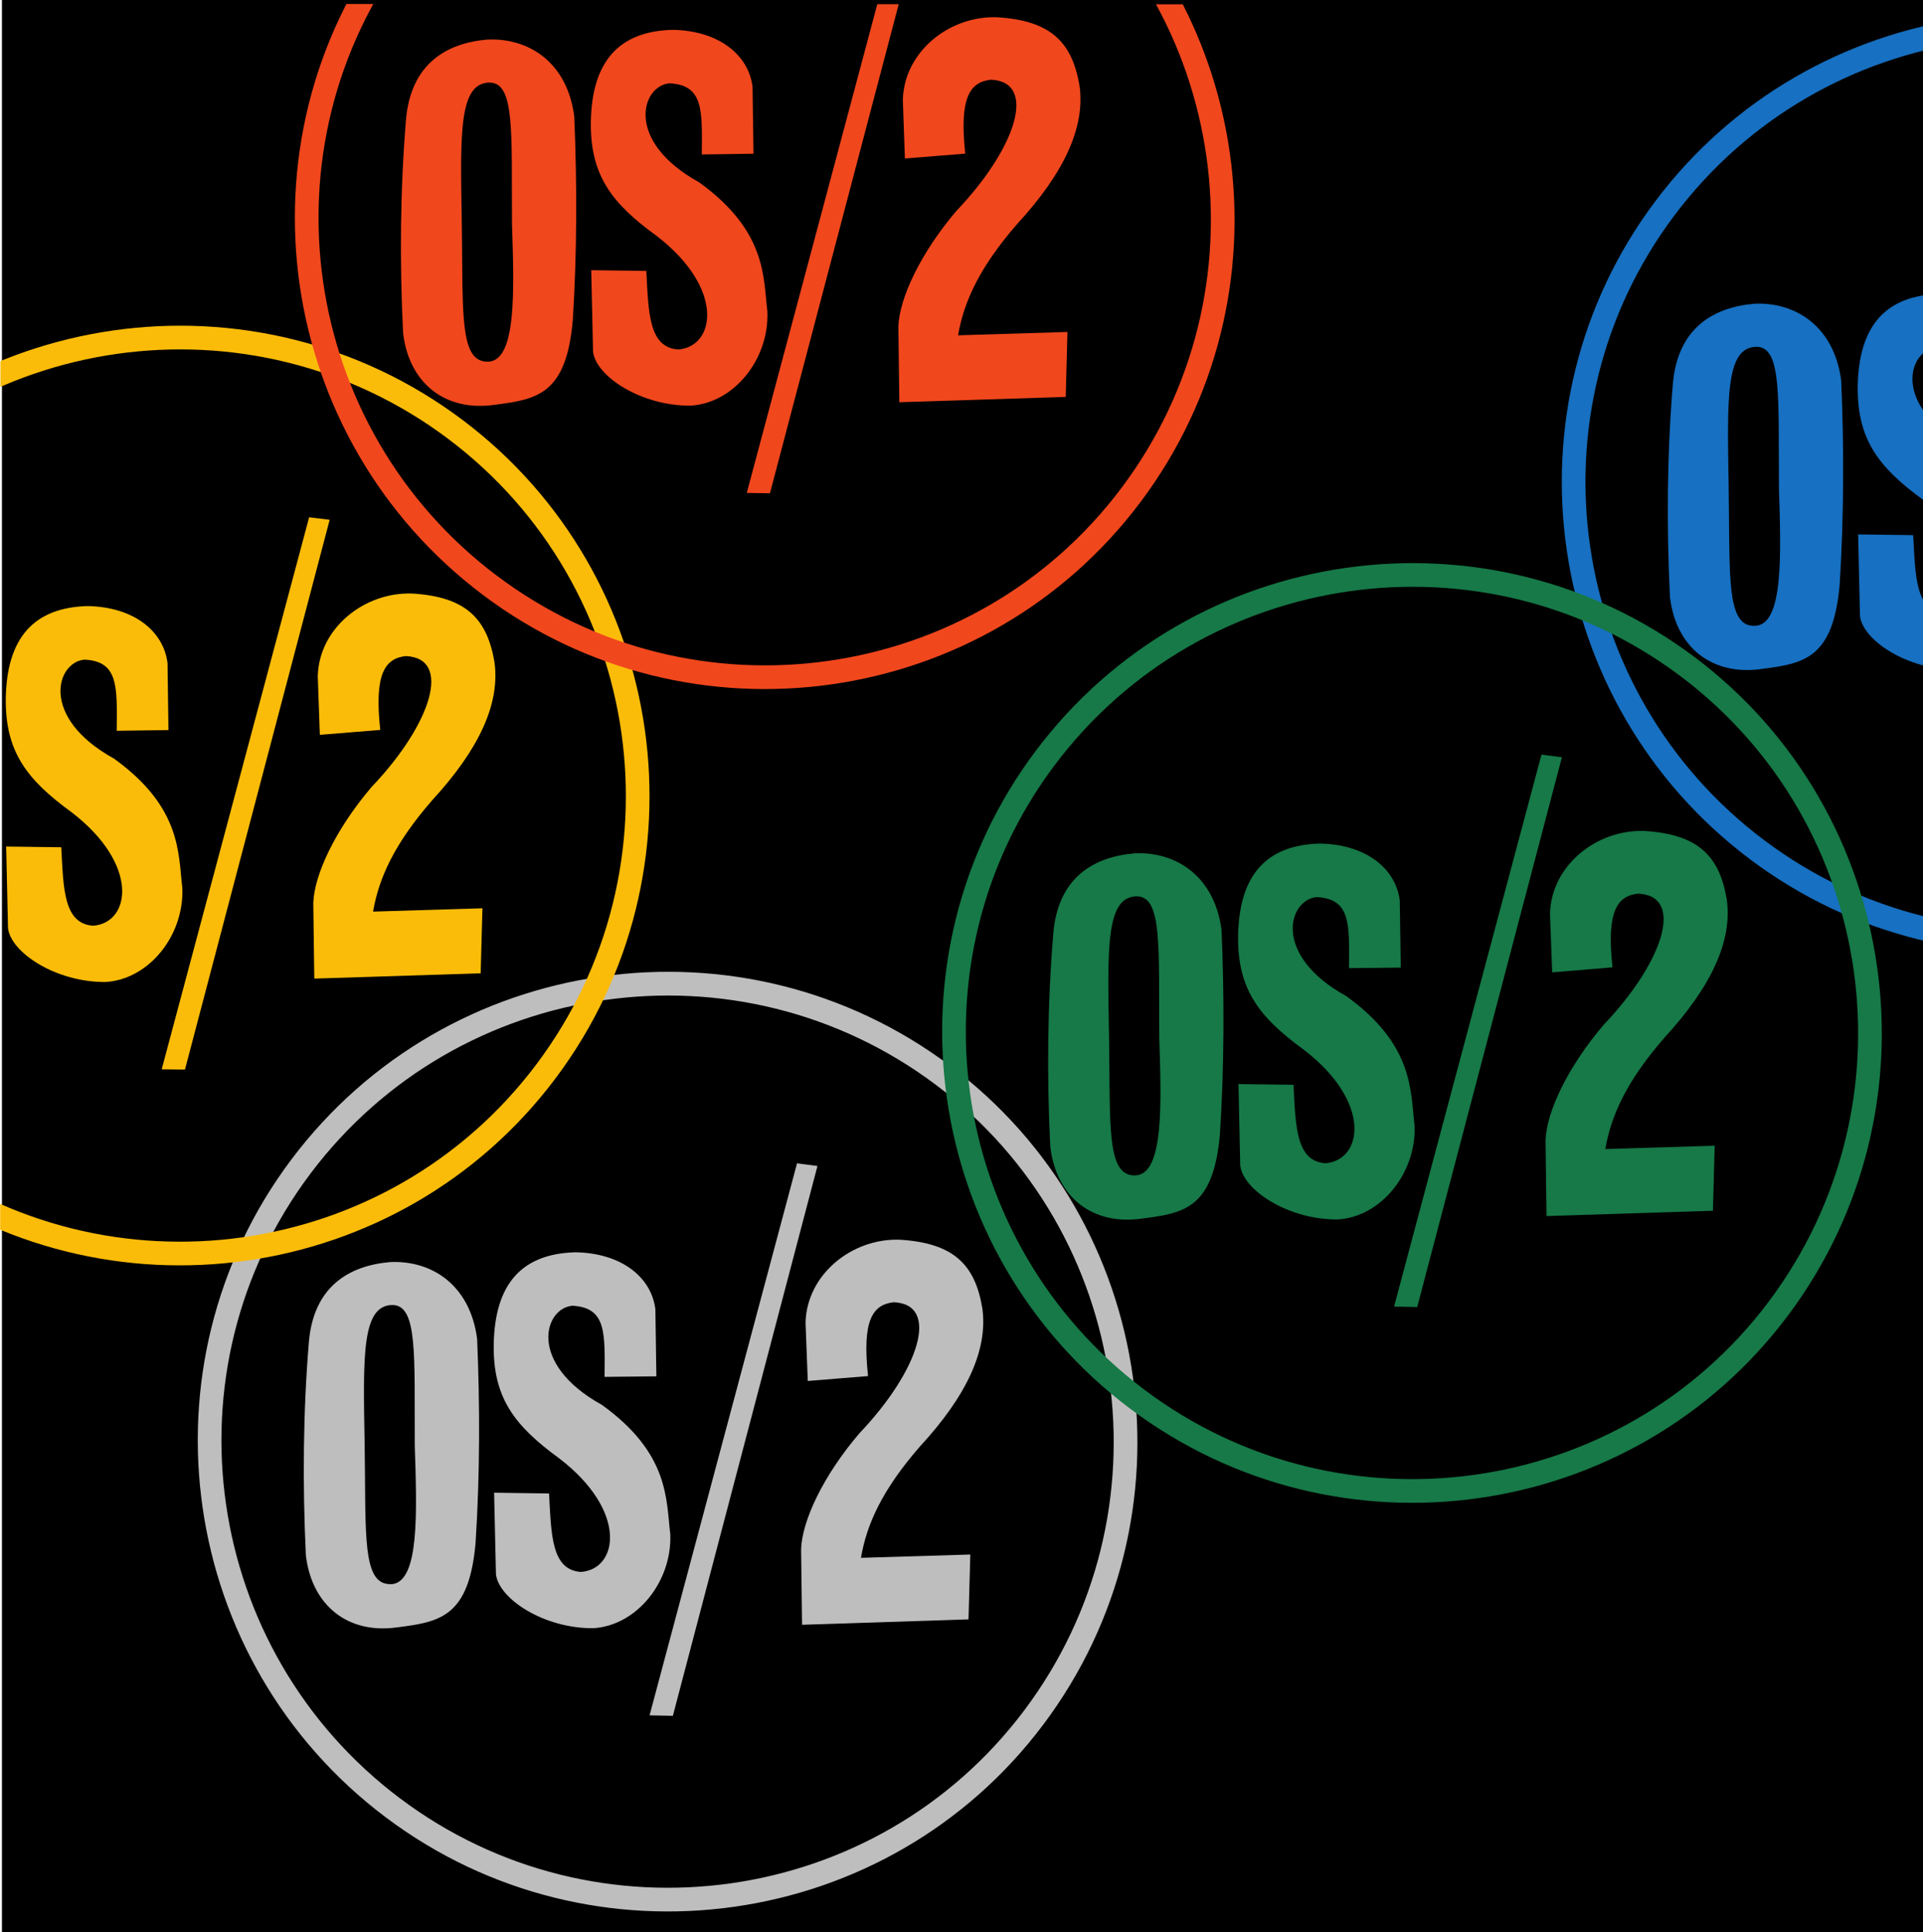 <?xml version="1.0" encoding="UTF-8" standalone="no"?>
<!-- Created with Inkscape (http://www.inkscape.org/) -->

<svg
   version="1.1"
   viewBox="0 0 250 251.147"
   width="222.535"
   height="223.556"
   id="svg2"
   xml:space="preserve"
   sodipodi:docname="os2.svg"
   inkscape:version="1.1.1 (3bf5ae0d25, 2021-09-20)"
   xmlns:inkscape="http://www.inkscape.org/namespaces/inkscape"
   xmlns:sodipodi="http://sodipodi.sourceforge.net/DTD/sodipodi-0.dtd"
   xmlns="http://www.w3.org/2000/svg"
   xmlns:svg="http://www.w3.org/2000/svg"><sodipodi:namedview
     id="namedview40"
     pagecolor="#ffffff"
     bordercolor="#666666"
     borderopacity="1.0"
     inkscape:pageshadow="2"
     inkscape:pageopacity="0.0"
     inkscape:pagecheckerboard="0"
     showgrid="false"
     fit-margin-top="0"
     fit-margin-left="0"
     fit-margin-right="0"
     fit-margin-bottom="0"
     inkscape:zoom="1.8617495"
     inkscape:cx="182.35536"
     inkscape:cy="160.33306"
     inkscape:window-width="1920"
     inkscape:window-height="1017"
     inkscape:window-x="1672"
     inkscape:window-y="-8"
     inkscape:window-maximized="1"
     inkscape:current-layer="svg2" /><defs
     id="defs6"><clipPath
       id="clipPath3419"><rect
         width="91.449"
         height="91.869"
         x="286.932"
         y="-479.576"
         transform="scale(1,-1)"
         id="rect3421"
         style="fill:#800080;fill-opacity:1;fill-rule:nonzero;stroke:none" /></clipPath></defs><g
     transform="matrix(0.985,0.77,0.77,-0.985,-634.124,308.863)"
     id="g12"><g
       transform="translate(1.35,1.271)"
       id="g2960"><rect
         width="200"
         height="200.917"
         x="505.452"
         y="-246.92"
         transform="matrix(0.788,0.616,0.616,-0.788,0,0)"
         id="rect3224-4"
         style="fill:#000000;fill-opacity:1;fill-rule:nonzero;stroke:none" /><g
         transform="matrix(1.723,1.346,-1.346,1.723,397.516,-707.074)"
         clip-path="url(#clipPath3419)"
         id="g3319"><g
           id="g3276"><path
             d="m 367.742,448.661 c -0.758,0.597 -1.263,1.534 -1.406,2.735 -0.17,3.43 -0.138,6.857 0.14,10.206 0.249,2.559 1.874,3.576 3.885,3.747 1.988,0.081 3.786,-1.115 4.116,-3.655 0.138,-3.202 0.133,-6.451 -0.07,-9.701 -0.312,-3.527 -1.703,-3.753 -3.727,-4.013 -1.161,-0.165 -2.176,0.09 -2.938,0.683 z m 2.232,1.443 c 0.134,-0.058 0.291,-0.084 0.474,-0.066 1.284,0.15 1.171,3.384 1.069,6.565 -0.033,4.288 0.148,6.693 -1.07,6.697 -1.482,-0.013 -1.39,-2.465 -1.321,-6.631 0.061,-3.828 -0.091,-6.128 0.849,-6.566"
             id="path46"
             style="fill:#1770c1;fill-opacity:1;fill-rule:evenodd;stroke:none" /><path
             d="m 380.539,459.887 2.462,0.035 -0.047,3.182 c -0.183,1.513 -1.598,2.674 -3.808,2.711 -2.545,-0.072 -3.825,-1.504 -3.883,-4.354 -0.039,-2.562 0.993,-3.893 3.13,-5.448 3.258,-2.495 2.804,-5.26 1.029,-5.396 -1.406,0.09 -1.416,1.77 -1.518,3.731 l -2.62,0.034 0.089,-3.878 c 0.137,-1.17 2.285,-2.577 4.633,-2.562 2.072,0.118 3.748,2.218 3.657,4.468 -0.199,1.624 -0.02,3.826 -3.254,6.155 -3.56,1.96 -2.742,4.6 -1.395,4.704 1.609,-0.086 1.546,-1.26 1.526,-3.383"
             id="path48"
             style="fill:#1770c1;fill-opacity:1;fill-rule:evenodd;stroke:none" /><path
             d="m 389.687,470.041 0.977,-0.119 -6.874,-26.14 -1.107,0.012 7.004,26.248"
             id="path50"
             style="fill:#1770c1;fill-opacity:1;fill-rule:evenodd;stroke:none" /><path
             d="m 393.073,459.933 -2.873,-0.236 -0.099,2.772 c 0.047,2.299 2.212,4.027 4.488,3.948 2.573,-0.154 3.562,-1.206 3.913,-3.249 0.283,-1.991 -0.742,-4.164 -2.951,-6.57 -1.823,-2.09 -2.545,-3.729 -2.816,-5.303 l 5.202,0.16 -0.084,-3.092 -7.913,-0.255 -0.047,3.592 c 0.039,1.34 1.044,3.487 2.756,5.504 2.88,3.018 3.853,6.148 1.635,6.239 -0.995,-0.113 -1.502,-0.855 -1.209,-3.509"
             id="path52"
             style="fill:#1770c1;fill-opacity:1;fill-rule:evenodd;stroke:none" /><path
             d="m 370.823,439.84 c 4.673,-3.508 10.343,-4.793 15.722,-4.033 5.372,0.759 10.454,3.561 13.959,8.228 3.517,4.684 4.801,10.363 4.04,15.748 -0.762,5.387 -3.572,10.48 -8.244,13.988 -4.685,3.518 -10.369,4.803 -15.76,4.036 -5.388,-0.766 -10.486,-3.583 -14.004,-8.268 -3.505,-4.669 -4.777,-10.333 -4.001,-15.71 0.776,-5.378 3.601,-10.471 8.288,-13.989 z m -0.678,-0.903 c -4.932,3.703 -7.906,9.066 -8.724,14.731 -0.817,5.665 0.52,11.633 4.211,16.55 3.703,4.932 9.073,7.897 14.751,8.705 5.677,0.807 11.661,-0.545 16.593,-4.248 4.919,-3.693 7.878,-9.059 8.68,-14.736 0.802,-5.67 -0.549,-11.65 -4.251,-16.581 -3.69,-4.915 -9.044,-7.865 -14.706,-8.665 -5.666,-0.801 -11.637,0.552 -16.556,4.245"
             id="path54"
             style="fill:#1770c1;fill-opacity:1;fill-rule:nonzero;stroke:none" /></g><g
           id="g3283"><path
             d="m 302.882,403.082 c -0.759,0.597 -1.262,1.533 -1.405,2.734 -0.164,3.427 -0.134,6.854 0.144,10.203 0.244,2.562 1.874,3.576 3.877,3.744 1.996,0.082 3.787,-1.114 4.12,-3.65 0.137,-3.202 0.137,-6.455 -0.071,-9.701 -0.308,-3.531 -1.699,-3.758 -3.721,-4.017 -1.169,-0.166 -2.185,0.089 -2.944,0.686 z m 2.233,1.442 c 0.138,-0.062 0.29,-0.083 0.475,-0.074 1.283,0.158 1.17,3.392 1.064,6.569 -0.025,4.29 0.152,6.698 -1.067,6.701 -1.476,-0.014 -1.39,-2.463 -1.317,-6.633 0.062,-3.829 -0.096,-6.124 0.845,-6.563"
             id="path56"
             style="fill:#bfbebe;fill-opacity:1;fill-rule:evenodd;stroke:none" /><path
             d="m 315.68,414.307 2.463,0.026 -0.048,3.19 c -0.187,1.51 -1.598,2.674 -3.812,2.707 -2.545,-0.072 -3.817,-1.503 -3.875,-4.353 -0.046,-2.563 0.986,-3.894 3.122,-5.45 3.258,-2.494 2.813,-5.259 1.03,-5.395 -1.408,0.09 -1.413,1.774 -1.519,3.73 l -2.613,0.036 0.089,-3.878 c 0.138,-1.169 2.277,-2.579 4.626,-2.563 2.074,0.122 3.752,2.215 3.665,4.468 -0.203,1.628 -0.026,3.83 -3.258,6.152 -3.557,1.965 -2.747,4.604 -1.396,4.712 1.61,-0.094 1.542,-1.264 1.526,-3.383"
             id="path58"
             style="fill:#bfbebe;fill-opacity:1;fill-rule:evenodd;stroke:none" /><path
             d="m 324.828,424.461 0.973,-0.124 -6.868,-26.144 -1.108,0.021 7.004,26.248"
             id="path60"
             style="fill:#bfbebe;fill-opacity:1;fill-rule:evenodd;stroke:none" /><path
             d="m 328.21,414.349 -2.866,-0.234 -0.107,2.77 c 0.055,2.301 2.216,4.032 4.489,3.947 2.578,-0.157 3.57,-1.205 3.916,-3.243 0.283,-1.992 -0.741,-4.173 -2.954,-6.576 -1.819,-2.085 -2.545,-3.728 -2.812,-5.306 l 5.2,0.159 -0.084,-3.083 -7.917,-0.26 -0.046,3.593 c 0.043,1.345 1.043,3.486 2.76,5.5 2.879,3.025 3.857,6.153 1.639,6.244 -1.004,-0.115 -1.507,-0.852 -1.218,-3.511"
             id="path62"
             style="fill:#bfbebe;fill-opacity:1;fill-rule:evenodd;stroke:none" /><path
             d="m 305.964,394.26 c 4.672,-3.508 10.343,-4.792 15.721,-4.032 5.372,0.76 10.454,3.561 13.959,8.229 3.516,4.683 4.801,10.363 4.039,15.747 -0.762,5.386 -3.572,10.48 -8.243,13.987 -4.685,3.517 -10.366,4.801 -15.755,4.034 -5.39,-0.766 -10.487,-3.584 -14.004,-8.268 -3.506,-4.669 -4.779,-10.334 -4.003,-15.709 0.775,-5.377 3.599,-10.469 8.285,-13.988 z m -0.678,-0.903 c -4.932,3.703 -7.905,9.064 -8.721,14.729 -0.818,5.665 0.522,11.633 4.214,16.549 3.703,4.932 9.073,7.9 14.748,8.707 5.675,0.808 11.659,-0.544 16.592,-4.248 4.918,-3.693 7.877,-9.058 8.68,-14.734 0.803,-5.671 -0.549,-11.651 -4.251,-16.581 -3.691,-4.916 -9.045,-7.866 -14.706,-8.666 -5.665,-0.801 -11.637,0.552 -16.555,4.244"
             id="path64"
             style="fill:#bfbebe;fill-opacity:1;fill-rule:nonzero;stroke:none" /></g><g
           id="g3290"><path
             d="m 338.277,422.522 c -0.758,0.598 -1.262,1.534 -1.404,2.735 -0.17,3.43 -0.135,6.862 0.146,10.208 0.241,2.558 1.866,3.575 3.878,3.744 1.988,0.082 3.787,-1.114 4.119,-3.651 0.134,-3.206 0.133,-6.451 -0.074,-9.705 -0.313,-3.528 -1.699,-3.757 -3.726,-4.014 -1.162,-0.165 -2.178,0.089 -2.939,0.682 z m 2.237,1.447 c 0.13,-0.062 0.287,-0.088 0.469,-0.07 1.286,0.15 1.176,3.388 1.07,6.566 -0.03,4.293 0.151,6.697 -1.07,6.696 -1.478,-0.008 -1.391,-2.463 -1.317,-6.633 0.061,-3.822 -0.096,-6.125 0.849,-6.559"
             id="path66"
             style="fill:#167947;fill-opacity:1;fill-rule:evenodd;stroke:none" /><path
             d="m 351.079,433.752 2.462,0.026 -0.05,3.186 c -0.184,1.514 -1.599,2.675 -3.809,2.711 -2.544,-0.073 -3.821,-1.5 -3.879,-4.358 -0.042,-2.558 0.989,-3.89 3.125,-5.444 3.257,-2.496 2.813,-5.259 1.03,-5.397 -1.408,0.09 -1.414,1.774 -1.519,3.73 l -2.616,0.031 0.084,-3.874 c 0.138,-1.169 2.286,-2.577 4.633,-2.561 2.075,0.121 3.748,2.218 3.658,4.467 -0.199,1.625 -0.02,3.827 -3.255,6.156 -3.555,1.957 -2.742,4.6 -1.395,4.703 1.613,-0.088 1.546,-1.26 1.529,-3.378"
             id="path68"
             style="fill:#167947;fill-opacity:1;fill-rule:evenodd;stroke:none" /><path
             d="m 360.227,443.906 0.973,-0.124 -6.873,-26.141 -1.102,0.018 7.003,26.247"
             id="path70"
             style="fill:#167947;fill-opacity:1;fill-rule:evenodd;stroke:none" /><path
             d="m 363.609,433.794 -2.868,-0.239 -0.105,2.775 c 0.048,2.3 2.212,4.027 4.488,3.948 2.579,-0.157 3.57,-1.205 3.917,-3.244 0.283,-1.991 -0.745,-4.169 -2.954,-6.576 -1.823,-2.09 -2.546,-3.728 -2.817,-5.303 l 5.202,0.16 -0.084,-3.092 -7.914,-0.256 -0.047,3.593 c 0.039,1.34 1.044,3.486 2.761,5.5 2.875,3.022 3.854,6.147 1.635,6.239 -1,-0.109 -1.508,-0.851 -1.214,-3.506"
             id="path72"
             style="fill:#167947;fill-opacity:1;fill-rule:evenodd;stroke:none" /><path
             d="m 341.359,413.7 c 4.672,-3.508 10.344,-4.792 15.721,-4.032 5.372,0.76 10.454,3.561 13.959,8.229 3.517,4.684 4.802,10.365 4.042,15.75 -0.762,5.388 -3.57,10.482 -8.241,13.99 -4.685,3.518 -10.367,4.8 -15.756,4.033 -5.39,-0.769 -10.49,-3.587 -14.008,-8.272 -3.506,-4.669 -4.778,-10.334 -4.003,-15.709 0.775,-5.378 3.599,-10.469 8.286,-13.988 z m -0.677,-0.902 c -4.932,3.703 -7.907,9.064 -8.722,14.728 -0.817,5.665 0.523,11.632 4.214,16.549 3.703,4.932 9.072,7.901 14.749,8.709 5.677,0.809 11.661,-0.541 16.594,-4.244 4.918,-3.693 7.876,-9.058 8.679,-14.736 0.801,-5.672 -0.552,-11.654 -4.253,-16.584 -3.69,-4.915 -9.044,-7.865 -14.706,-8.666 -5.665,-0.801 -11.636,0.552 -16.554,4.245"
             id="path74"
             style="fill:#167947;fill-opacity:1;fill-rule:nonzero;stroke:none" /></g><g
           id="g3269"><path
             d="m 279.665,433.795 c -0.758,0.598 -1.262,1.534 -1.4,2.732 -0.169,3.431 -0.138,6.857 0.14,10.206 0.248,2.559 1.873,3.576 3.88,3.749 1.992,0.079 3.791,-1.118 4.116,-3.655 0.138,-3.201 0.137,-6.454 -0.067,-9.704 -0.311,-3.528 -1.703,-3.754 -3.726,-4.013 -1.166,-0.162 -2.182,0.092 -2.944,0.685 z m 2.234,1.443 c 0.138,-0.062 0.295,-0.087 0.478,-0.07 1.284,0.151 1.17,3.384 1.069,6.567 -0.034,4.288 0.148,6.692 -1.071,6.696 -1.482,-0.013 -1.39,-2.464 -1.322,-6.631 0.062,-3.829 -0.09,-6.128 0.846,-6.563"
             id="path76"
             style="fill:#fbbc09;fill-opacity:1;fill-rule:evenodd;stroke:none" /><path
             d="m 292.467,445.018 2.461,0.035 -0.045,3.183 c -0.183,1.513 -1.598,2.674 -3.808,2.711 -2.545,-0.072 -3.825,-1.504 -3.883,-4.354 -0.038,-2.561 0.993,-3.894 3.129,-5.448 3.258,-2.496 2.806,-5.26 1.031,-5.396 -1.408,0.089 -1.417,1.769 -1.519,3.73 l -2.621,0.033 0.089,-3.877 c 0.137,-1.17 2.285,-2.577 4.633,-2.562 2.072,0.118 3.748,2.219 3.657,4.468 -0.199,1.624 -0.02,3.826 -3.254,6.155 -3.56,1.96 -2.742,4.6 -1.395,4.704 1.609,-0.086 1.546,-1.26 1.526,-3.383"
             id="path78"
             style="fill:#fbbc09;fill-opacity:1;fill-rule:evenodd;stroke:none" /><path
             d="m 301.616,455.172 0.976,-0.119 -6.873,-26.141 -1.107,0.012 7.004,26.248"
             id="path80"
             style="fill:#fbbc09;fill-opacity:1;fill-rule:evenodd;stroke:none" /><path
             d="m 305.001,445.064 -2.872,-0.236 -0.1,2.771 c 0.047,2.301 2.212,4.027 4.488,3.949 2.574,-0.154 3.562,-1.206 3.913,-3.248 0.284,-1.992 -0.741,-4.165 -2.951,-6.572 -1.823,-2.09 -2.545,-3.728 -2.817,-5.303 l 5.202,0.16 -0.084,-3.092 -7.912,-0.255 -0.048,3.593 c 0.04,1.34 1.044,3.486 2.756,5.503 2.879,3.019 3.853,6.148 1.636,6.24 -0.997,-0.113 -1.503,-0.855 -1.211,-3.51"
             id="path82"
             style="fill:#fbbc09;fill-opacity:1;fill-rule:evenodd;stroke:none" /><path
             d="m 282.751,424.971 c 4.672,-3.508 10.343,-4.793 15.722,-4.033 5.372,0.76 10.454,3.561 13.959,8.228 3.517,4.684 4.801,10.363 4.04,15.748 -0.762,5.387 -3.572,10.48 -8.244,13.988 -4.686,3.518 -10.369,4.803 -15.76,4.036 -5.388,-0.767 -10.486,-3.583 -14.004,-8.268 -3.505,-4.669 -4.777,-10.334 -4,-15.71 0.776,-5.378 3.601,-10.47 8.288,-13.989 z m -0.678,-0.903 c -4.932,3.703 -7.906,9.066 -8.724,14.731 -0.817,5.665 0.521,11.633 4.212,16.549 3.703,4.932 9.073,7.899 14.75,8.706 5.678,0.807 11.662,-0.545 16.594,-4.248 4.919,-3.693 7.878,-9.059 8.681,-14.735 0.801,-5.671 -0.55,-11.651 -4.252,-16.582 -3.69,-4.915 -9.045,-7.865 -14.706,-8.665 -5.666,-0.801 -11.637,0.552 -16.556,4.245"
             id="path84"
             style="fill:#fbbc09;fill-opacity:1;fill-rule:nonzero;stroke:none" /></g><g
           id="g3228"><path
             d="m 307.481,461.207 c -0.758,0.598 -1.263,1.534 -1.4,2.732 -0.17,3.43 -0.138,6.857 0.14,10.206 0.249,2.559 1.874,3.576 3.877,3.744 1.997,0.083 3.791,-1.117 4.12,-3.65 0.136,-3.201 0.136,-6.454 -0.067,-9.704 -0.311,-3.528 -1.703,-3.754 -3.725,-4.014 -1.17,-0.166 -2.185,0.088 -2.944,0.686 z m 2.234,1.443 c 0.138,-0.062 0.295,-0.087 0.474,-0.075 1.288,0.156 1.174,3.389 1.069,6.567 -0.03,4.292 0.151,6.697 -1.066,6.701 -1.483,-0.012 -1.391,-2.463 -1.322,-6.629 0.061,-3.83 -0.091,-6.129 0.846,-6.563"
             id="path38"
             style="fill:#f1471d;fill-opacity:1;fill-rule:evenodd;stroke:none" /><path
             d="m 320.282,472.429 2.462,0.035 -0.047,3.182 c -0.186,1.509 -1.598,2.675 -3.811,2.707 -2.542,-0.067 -3.822,-1.5 -3.879,-4.349 -0.039,-2.562 0.991,-3.899 3.13,-5.448 3.254,-2.5 2.804,-5.261 1.027,-5.401 -1.404,0.095 -1.414,1.774 -1.516,3.735 l -2.62,0.034 0.088,-3.877 c 0.139,-1.17 2.286,-2.578 4.634,-2.562 2.072,0.118 3.744,2.213 3.657,4.467 -0.199,1.624 -0.02,3.825 -3.254,6.155 -3.56,1.961 -2.742,4.6 -1.395,4.704 1.606,-0.09 1.546,-1.26 1.526,-3.383"
             id="path40"
             style="fill:#f1471d;fill-opacity:1;fill-rule:evenodd;stroke:none" /><path
             d="m 329.431,482.584 0.976,-0.119 -6.876,-26.145 -1.102,0.017 7.002,26.248"
             id="path42"
             style="fill:#f1471d;fill-opacity:1;fill-rule:evenodd;stroke:none" /><path
             d="m 332.813,472.472 -2.869,-0.232 -0.099,2.772 c 0.047,2.301 2.212,4.027 4.485,3.944 2.573,-0.154 3.564,-1.202 3.916,-3.244 0.284,-1.992 -0.741,-4.165 -2.95,-6.572 -1.823,-2.089 -2.549,-3.732 -2.821,-5.306 l 5.202,0.16 -0.081,-3.087 -7.913,-0.256 -0.047,3.594 c 0.041,1.339 1.041,3.481 2.753,5.499 2.883,3.022 3.857,6.153 1.639,6.244 -1,-0.117 -1.503,-0.855 -1.214,-3.514"
             id="path44"
             style="fill:#f1471d;fill-opacity:1;fill-rule:evenodd;stroke:none" /><path
             d="m 310.566,452.382 c 4.673,-3.508 10.344,-4.793 15.722,-4.033 5.372,0.76 10.455,3.561 13.959,8.229 3.517,4.684 4.8,10.362 4.039,15.747 -0.761,5.387 -3.572,10.481 -8.243,13.989 -4.685,3.518 -10.37,4.802 -15.761,4.036 -5.388,-0.766 -10.486,-3.584 -14.004,-8.268 -3.506,-4.669 -4.777,-10.334 -4.001,-15.711 0.777,-5.379 3.601,-10.471 8.288,-13.99 z m -0.678,-0.903 c -4.932,3.703 -7.906,9.066 -8.725,14.731 -0.817,5.665 0.521,11.633 4.213,16.55 3.703,4.932 9.073,7.897 14.751,8.705 5.677,0.807 11.661,-0.545 16.593,-4.248 4.919,-3.693 7.877,-9.06 8.68,-14.736 0.802,-5.67 -0.55,-11.65 -4.252,-16.58 -3.69,-4.915 -9.045,-7.866 -14.705,-8.667 -5.665,-0.801 -11.637,0.552 -16.556,4.245"
             id="path86"
             style="fill:#f1471d;fill-opacity:1;fill-rule:nonzero;stroke:none" /></g></g></g></g></svg>
